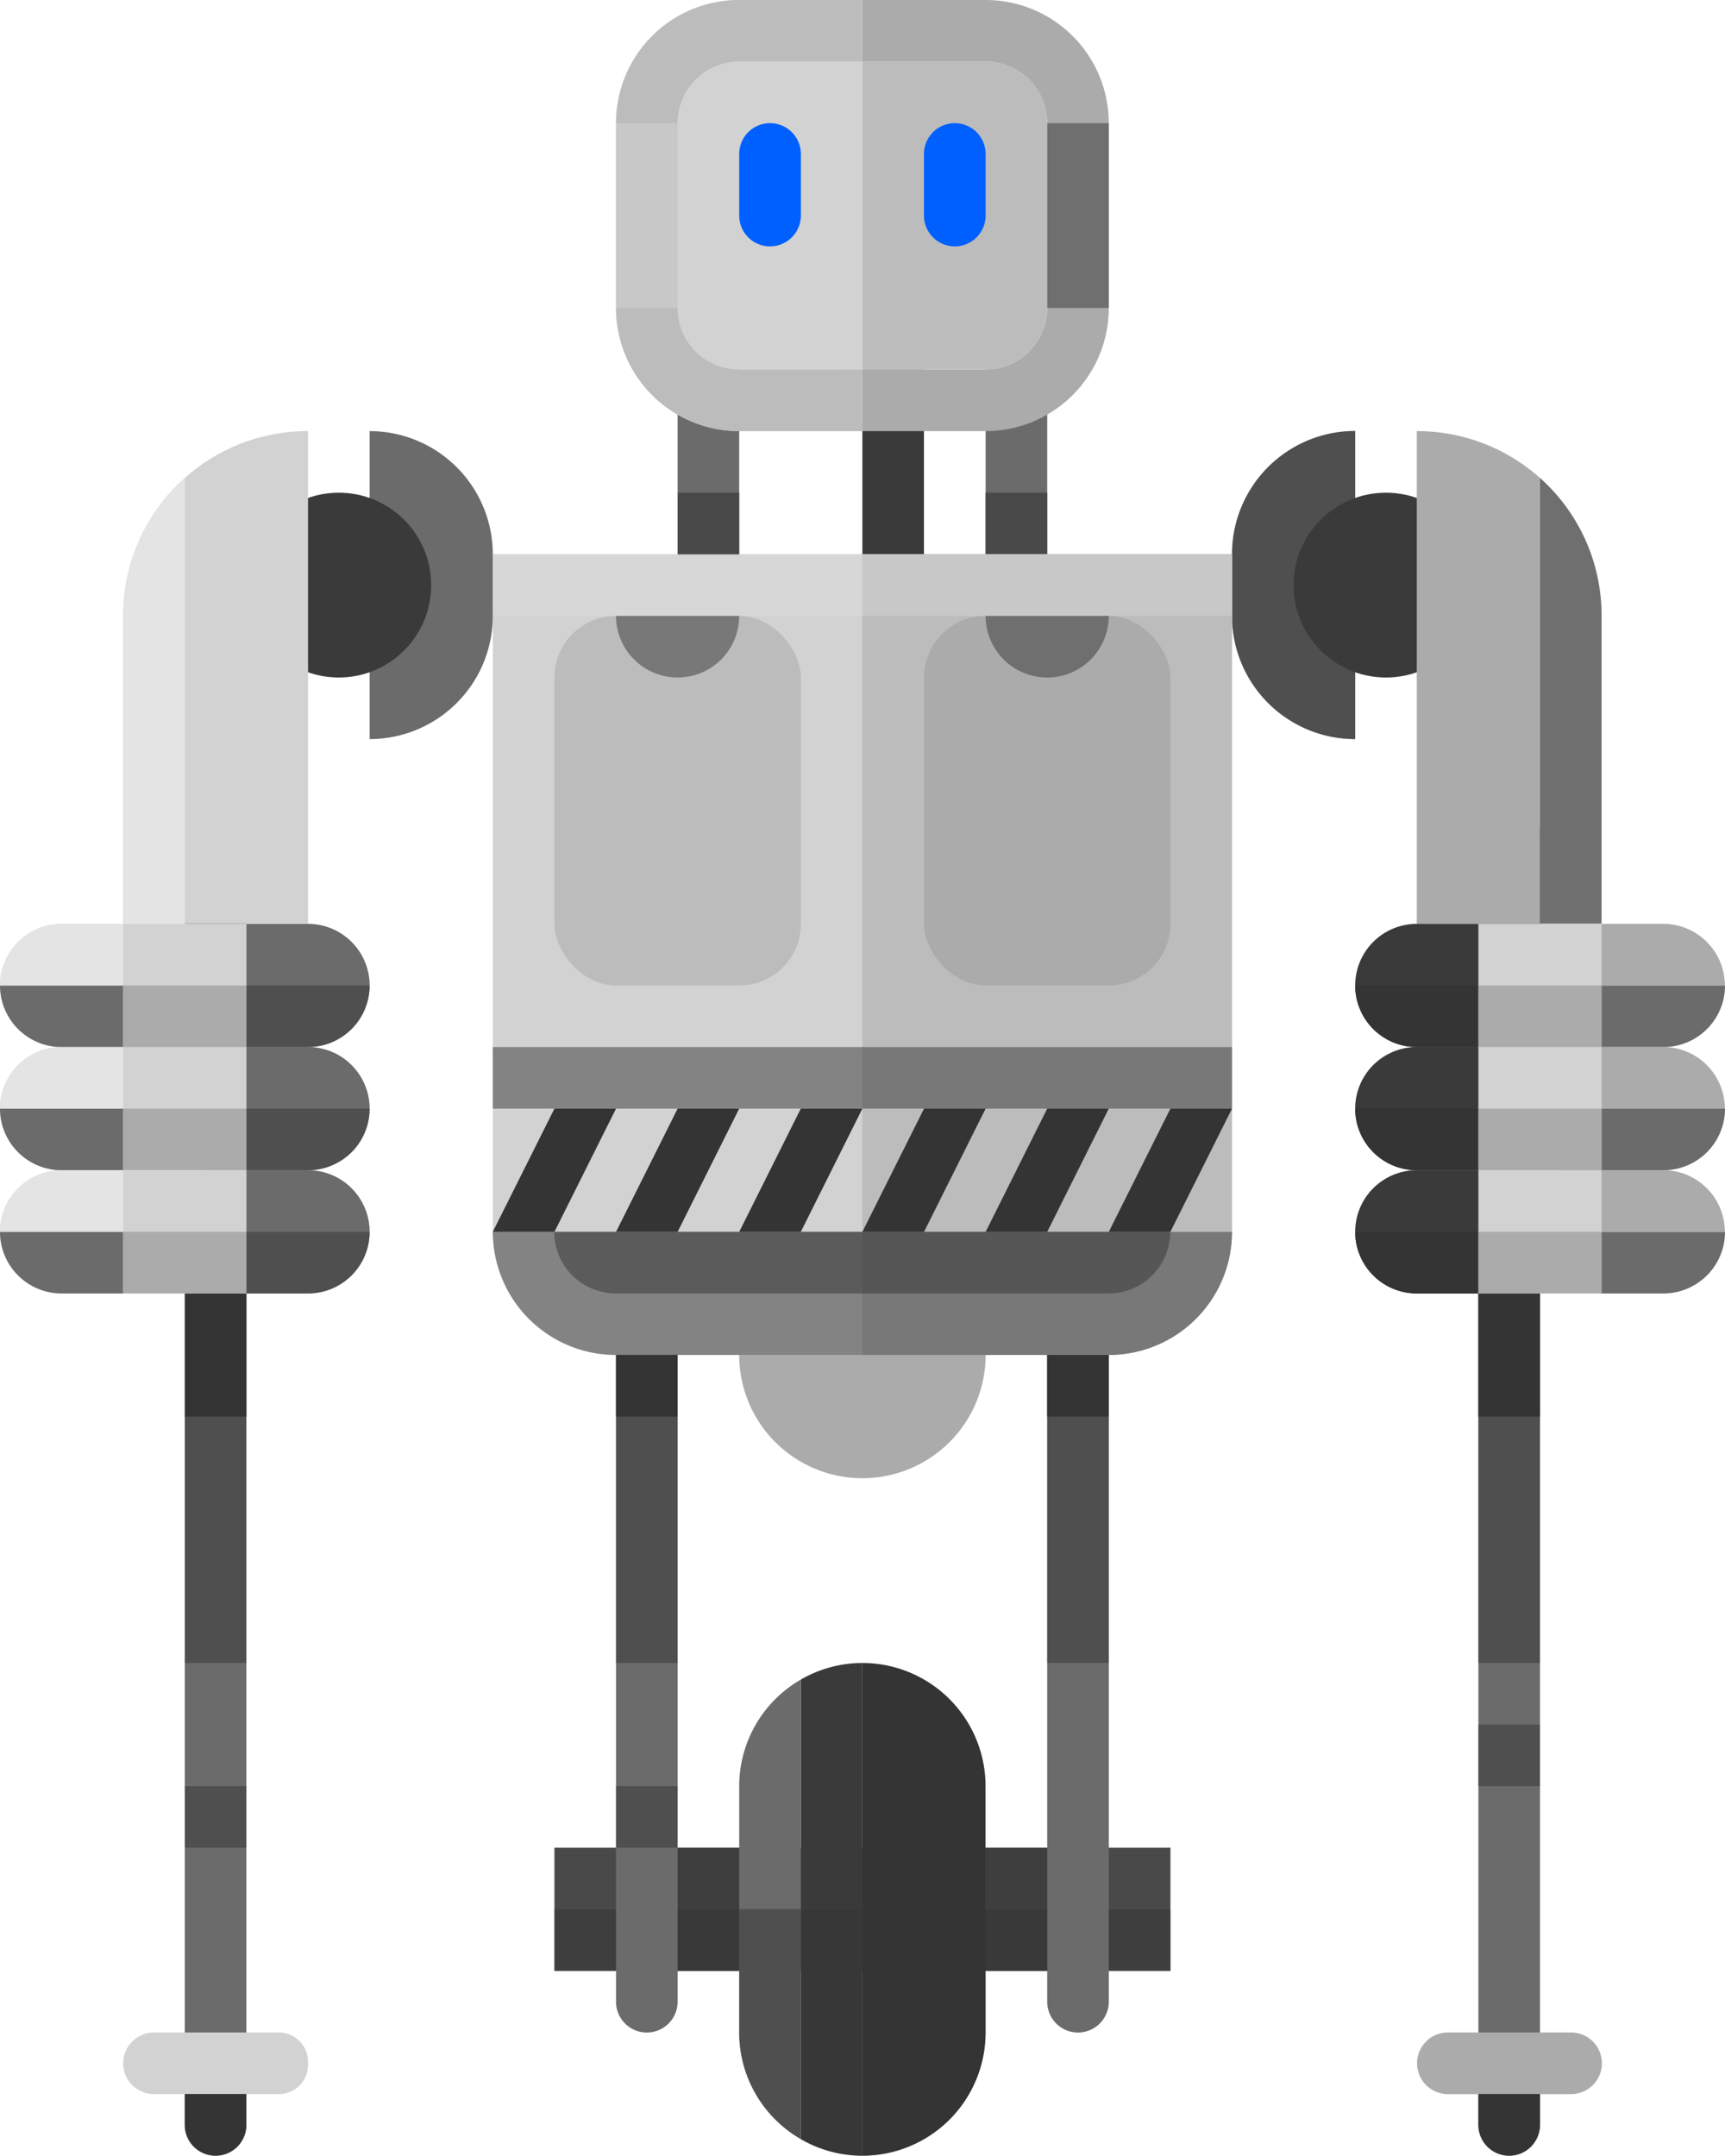 <svg xmlns="http://www.w3.org/2000/svg" viewBox="-0.003 -4.76837158203125e-7 249.003 311.21"><title>Depositphotos_121845536_09</title><g data-name="Layer 2"><path data-name="&lt;Path&gt;" d="M195.62 106.7a17.78 17.78 0 0 1-17.78-17.78V80a17.78 17.78 0 0 1 17.78-17.78z" fill="#6b6b6b"/><path data-name="&lt;Path&gt;" d="M195.62 106.7a17.78 17.78 0 0 1-17.78-17.78V80a17.78 17.78 0 0 1 17.78-17.78z" fill="#343434" opacity=".5"/><path data-name="&lt;Rectangle&gt;" fill="#494949" d="M80.03 266.75h88.92v17.78H80.03z"/><path data-name="&lt;Rectangle&gt;" fill="#343434" opacity=".5" d="M80.03 275.64h88.92v8.89H80.03z"/><path data-name="&lt;Path&gt;" d="M93.36 293.43a4.45 4.45 0 0 1-4.44-4.43V186.73h8.89V289a4.45 4.45 0 0 1-4.45 4.43z" fill="#6b6b6b"/><path data-name="&lt;Path&gt;" d="M155.61 293.43a4.45 4.45 0 0 1-4.45-4.45V186.73h8.89V289a4.45 4.45 0 0 1-4.44 4.43z" fill="#6b6b6b"/><path data-name="&lt;Rectangle&gt;" d="M71.13 80h106.7v97.81a17.78 17.78 0 0 1-17.78 17.78H88.92a17.78 17.78 0 0 1-17.78-17.78V80h-.01z" fill="#d2d2d2"/><path data-name="&lt;Rectangle&gt;" fill="#6b6b6b" d="M97.81 53.35h8.89v26.68h-8.89z"/><path data-name="&lt;Rectangle&gt;" fill="#6b6b6b" d="M142.27 53.35h8.89v26.68h-8.89z"/><path data-name="&lt;Rectangle&gt;" fill="#3a3a3a" d="M124.48 53.35h8.89v26.68h-8.89z"/><path data-name="&lt;Path&gt;" d="M53.35 106.7V62.24A17.78 17.78 0 0 1 71.13 80v8.89a17.78 17.78 0 0 1-17.78 17.81z" fill="#6b6b6b"/><circle data-name="&lt;Path&gt;" cx="200.06" cy="84.47" r="13.34" fill="#3a3a3a"/><circle data-name="&lt;Path&gt;" cx="48.9" cy="84.47" r="13.34" fill="#3a3a3a"/><path data-name="&lt;Path&gt;" d="M240.08 151.16h-35.57a8.89 8.89 0 0 1-8.89-8.89 8.89 8.89 0 0 1 8.89-8.89h35.57a8.89 8.89 0 0 1 8.89 8.89 8.89 8.89 0 0 1-8.89 8.89z" fill="#d2d2d2"/><path data-name="&lt;Path&gt;" d="M240.08 151.16h-35.57a8.89 8.89 0 0 0-8.89 8.89 8.89 8.89 0 0 0 8.89 8.89h35.57a8.89 8.89 0 0 0 8.89-8.89 8.89 8.89 0 0 0-8.89-8.89z" fill="#d2d2d2"/><path data-name="&lt;Path&gt;" d="M240.08 168.94h-35.57a8.89 8.89 0 0 0-8.89 8.89 8.89 8.89 0 0 0 8.89 8.89h35.57a8.89 8.89 0 0 0 8.89-8.89 8.89 8.89 0 0 0-8.89-8.89z" fill="#d2d2d2"/><path data-name="&lt;Path&gt;" d="M8.89 151.16h35.57a8.89 8.89 0 0 0 8.89-8.89 8.89 8.89 0 0 0-8.89-8.89H8.89A8.89 8.89 0 0 0 0 142.27a8.89 8.89 0 0 0 8.89 8.89z" fill="#d2d2d2"/><path data-name="&lt;Path&gt;" d="M8.89 168.94h35.57a8.89 8.89 0 0 0 8.89-8.89 8.89 8.89 0 0 0-8.89-8.89H8.89A8.89 8.89 0 0 0 0 160.05a8.89 8.89 0 0 0 8.89 8.89z" fill="#d2d2d2"/><path data-name="&lt;Path&gt;" d="M8.89 186.73h35.57a8.89 8.89 0 0 0 8.89-8.89 8.89 8.89 0 0 0-8.89-8.89H8.89A8.89 8.89 0 0 0 0 177.83a8.89 8.89 0 0 0 8.89 8.9z" fill="#d2d2d2"/><path data-name="&lt;Path&gt;" d="M31.12 311.21a4.45 4.45 0 0 1-4.45-4.45v-120h8.89v120a4.45 4.45 0 0 1-4.44 4.45z" fill="#6b6b6b"/><path data-name="&lt;Path&gt;" d="M217.85 311.21a4.45 4.45 0 0 1-4.45-4.45v-120h8.89v120a4.45 4.45 0 0 1-4.44 4.45z" fill="#6b6b6b"/><path data-name="&lt;Path&gt;" d="M40.23 302.32h-18a4.45 4.45 0 0 1-4.45-4.45 4.45 4.45 0 0 1 4.45-4.45h18a4.23 4.23 0 0 1 4.23 4.23v.43a4.23 4.23 0 0 1-4.23 4.24z" fill="#d2d2d2"/><path data-name="&lt;Path&gt;" d="M226.74 302.32H209a4.45 4.45 0 0 1-4.45-4.45 4.45 4.45 0 0 1 4.45-4.45h17.78a4.45 4.45 0 0 1 4.45 4.45 4.45 4.45 0 0 1-4.49 4.45z" fill="#ababab"/><path data-name="&lt;Path&gt;" d="M124.48 213.4a17.78 17.78 0 0 1-17.78-17.78h35.57a17.78 17.78 0 0 1-17.79 17.78z" fill="#ababab"/><path data-name="&lt;Path&gt;" d="M106.7 53.35a8.9 8.9 0 0 1-8.89-8.89V17.78a8.9 8.9 0 0 1 8.89-8.89h17.78V0H106.7a17.78 17.78 0 0 0-17.78 17.78v26.68a17.78 17.78 0 0 0 17.78 17.78h17.78v-8.89z" fill="#d2d2d2"/><path data-name="&lt;Path&gt;" d="M97.81 17.78v26.68a8.9 8.9 0 0 0 8.89 8.89h17.78V8.89H106.7a8.9 8.9 0 0 0-8.89 8.89z" fill="#d2d2d2"/><path data-name="&lt;Path&gt;" d="M160.05 44.46V17.78A17.78 17.78 0 0 0 142.27 0h-17.79v8.89h17.78a8.9 8.9 0 0 1 8.89 8.89v26.68a8.9 8.9 0 0 1-8.89 8.89h-17.78v8.89h17.78a17.78 17.78 0 0 0 17.79-17.78z" fill="#ababab"/><path data-name="&lt;Path&gt;" d="M142.27 53.35a8.9 8.9 0 0 0 8.89-8.89V17.78a8.9 8.9 0 0 0-8.89-8.89h-17.79v44.46z" fill="#bcbcbc"/><path data-name="&lt;Path&gt;" d="M106.7 53.35a8.9 8.9 0 0 1-8.89-8.89V17.78a8.9 8.9 0 0 1 8.89-8.89h17.78V0H106.7a17.78 17.78 0 0 0-17.78 17.78v26.68a17.78 17.78 0 0 0 17.78 17.78h17.78v-8.89z" fill="#bcbcbc"/><path data-name="&lt;Path&gt;" d="M137.82 35.57a4.45 4.45 0 0 1-4.45-4.45v-8.89a4.45 4.45 0 0 1 4.45-4.45 4.45 4.45 0 0 1 4.45 4.45v8.89a4.45 4.45 0 0 1-4.45 4.45z" fill="#0060ff"/><path data-name="&lt;Path&gt;" d="M111.15 35.57a4.45 4.45 0 0 1-4.45-4.45v-8.89a4.45 4.45 0 0 1 4.45-4.45 4.45 4.45 0 0 1 4.45 4.45v8.89a4.45 4.45 0 0 1-4.45 4.45z" fill="#0060ff"/><path data-name="&lt;Rectangle&gt;" fill="#494949" d="M97.81 71.13h8.89v8.89h-8.89z"/><path data-name="&lt;Rectangle&gt;" fill="#494949" d="M142.27 71.13h8.89v8.89h-8.89z"/><path data-name="&lt;Rectangle&gt;" fill="#343434" opacity=".5" d="M97.81 266.75h8.89v17.78h-8.89z"/><path data-name="&lt;Rectangle&gt;" fill="#343434" opacity=".5" d="M142.27 266.75h8.89v17.78h-8.89z"/><path data-name="&lt;Rectangle&gt;" fill="#343434" opacity=".5" d="M88.92 195.62h8.89v44.46h-8.89z"/><path data-name="&lt;Rectangle&gt;" fill="#343434" opacity=".5" d="M151.16 195.62h8.89v44.46h-8.89z"/><path data-name="&lt;Rectangle&gt;" fill="#343434" d="M88.92 195.62h8.89v8.89h-8.89z"/><path data-name="&lt;Rectangle&gt;" fill="#343434" d="M151.16 195.62h8.89v8.89h-8.89z"/><path data-name="&lt;Rectangle&gt;" fill="#343434" opacity=".5" d="M26.68 186.73h8.89v53.35h-8.89z"/><path data-name="&lt;Rectangle&gt;" fill="#343434" opacity=".5" d="M213.4 186.73h8.89v53.35h-8.89z"/><path data-name="&lt;Rectangle&gt;" fill="#343434" d="M26.68 186.73h8.89v17.78h-8.89z"/><path data-name="&lt;Rectangle&gt;" fill="#343434" d="M213.4 186.73h8.89v17.78h-8.89z"/><path data-name="&lt;Path&gt;" d="M31.12 311.21a4.45 4.45 0 0 1-4.45-4.45v-4.45h8.89v4.45a4.45 4.45 0 0 1-4.44 4.45z" fill="#343434"/><path data-name="&lt;Path&gt;" d="M217.85 311.21a4.45 4.45 0 0 1-4.45-4.45v-4.45h8.89v4.45a4.45 4.45 0 0 1-4.44 4.45z" fill="#343434"/><path data-name="&lt;Path&gt;" d="M124.48 275.64v-35.56a17.68 17.68 0 0 0-8.89 2.4v33.17z" fill="#3a3a3a"/><path data-name="&lt;Path&gt;" d="M124.48 240.08v35.57h17.78v-17.79a17.78 17.78 0 0 0-17.78-17.78z" fill="#343434"/><path data-name="&lt;Path&gt;" d="M115.59 275.64v33.17a17.68 17.68 0 0 0 8.89 2.4v-35.57z" fill="#3a3a3a"/><path data-name="&lt;Path&gt;" d="M115.59 275.64v33.17a17.68 17.68 0 0 0 8.89 2.4v-35.57z" fill="#343434" opacity=".5"/><path data-name="&lt;Path&gt;" d="M124.48 311.21a17.78 17.78 0 0 0 17.78-17.78v-17.79h-17.78z" fill="#343434"/><path data-name="&lt;Path&gt;" d="M124.48 311.21a17.78 17.78 0 0 0 17.78-17.78v-17.79h-17.78z" fill="#343434" opacity=".5"/><path data-name="&lt;Path&gt;" d="M115.59 242.48a17.76 17.76 0 0 0-8.89 15.38v17.78h8.89z" fill="#6b6b6b"/><path data-name="&lt;Path&gt;" d="M106.7 275.64v17.78a17.76 17.76 0 0 0 8.89 15.39v-33.17z" fill="#6b6b6b"/><path data-name="&lt;Path&gt;" d="M106.7 275.64v17.78a17.76 17.76 0 0 0 8.89 15.39v-33.17z" fill="#343434" opacity=".5"/><path data-name="&lt;Path&gt;" d="M44.46 151.16h-8.89v-17.78h8.89a8.89 8.89 0 0 1 8.89 8.89 8.89 8.89 0 0 1-8.89 8.89z" fill="#6b6b6b"/><path data-name="&lt;Path&gt;" d="M204.51 151.16h8.89v-17.78h-8.89a8.89 8.89 0 0 0-8.89 8.89 8.89 8.89 0 0 0 8.89 8.89z" fill="#3a3a3a"/><path data-name="&lt;Path&gt;" d="M204.51 168.94h8.89v-17.78h-8.89a8.89 8.89 0 0 0-8.89 8.89 8.89 8.89 0 0 0 8.89 8.89z" fill="#3a3a3a"/><path data-name="&lt;Path&gt;" d="M204.51 186.73h8.89v-17.79h-8.89a8.89 8.89 0 0 0-8.89 8.89 8.89 8.89 0 0 0 8.89 8.9z" fill="#3a3a3a"/><path data-name="&lt;Path&gt;" d="M44.46 168.94h-8.89v-17.78h8.89a8.89 8.89 0 0 1 8.89 8.89 8.89 8.89 0 0 1-8.89 8.89z" fill="#6b6b6b"/><path data-name="&lt;Path&gt;" d="M44.46 186.73h-8.89v-17.79h8.89a8.89 8.89 0 0 1 8.89 8.89 8.89 8.89 0 0 1-8.89 8.9z" fill="#6b6b6b"/><path data-name="&lt;Path&gt;" d="M240.08 186.73h-8.89v-8.89H249a8.89 8.89 0 0 1-8.92 8.89z" fill="#6b6b6b"/><path data-name="&lt;Path&gt;" d="M240.08 168.94h-8.89v-8.89H249a8.89 8.89 0 0 1-8.92 8.89z" fill="#6b6b6b"/><path data-name="&lt;Path&gt;" d="M240.08 151.16h-8.89v-8.89H249a8.89 8.89 0 0 1-8.92 8.89z" fill="#6b6b6b"/><path data-name="&lt;Path&gt;" d="M44.46 186.73h-8.89v-8.89h17.78a8.89 8.89 0 0 1-8.89 8.89z" fill="#343434" opacity=".5"/><path data-name="&lt;Path&gt;" d="M44.46 168.94h-8.89v-8.89h17.78a8.89 8.89 0 0 1-8.89 8.89z" fill="#343434" opacity=".5"/><path data-name="&lt;Path&gt;" d="M44.46 151.16h-8.89v-8.89h17.78a8.89 8.89 0 0 1-8.89 8.89z" fill="#343434" opacity=".5"/><path data-name="&lt;Path&gt;" d="M17.78 186.73H8.89a8.89 8.89 0 0 1-8.89-8.9h17.78z" fill="#6b6b6b"/><path data-name="&lt;Path&gt;" d="M17.78 168.94H8.89A8.89 8.89 0 0 1 0 160.05h17.78z" fill="#6b6b6b"/><path data-name="&lt;Path&gt;" d="M17.78 151.16H8.89A8.89 8.89 0 0 1 0 142.27h17.78z" fill="#6b6b6b"/><path data-name="&lt;Path&gt;" d="M213.4 186.73h-8.89a8.89 8.89 0 0 1-8.89-8.89h17.78z" fill="#343434"/><path data-name="&lt;Path&gt;" d="M213.4 168.94h-8.89a8.89 8.89 0 0 1-8.89-8.89h17.78z" fill="#343434"/><path data-name="&lt;Path&gt;" d="M213.4 151.16h-8.89a8.89 8.89 0 0 1-8.89-8.89h17.78z" fill="#343434"/><path data-name="&lt;Rectangle&gt;" fill="#ababab" d="M17.78 142.27h17.78v8.89H17.78z"/><path data-name="&lt;Rectangle&gt;" fill="#ababab" d="M213.4 142.27h17.78v8.89H213.4z"/><path data-name="&lt;Rectangle&gt;" fill="#ababab" d="M17.78 160.05h17.78v8.89H17.78z"/><path data-name="&lt;Rectangle&gt;" fill="#ababab" d="M213.4 160.05h17.78v8.89H213.4z"/><path data-name="&lt;Rectangle&gt;" fill="#ababab" d="M17.78 177.83h17.78v8.89H17.78z"/><path data-name="&lt;Rectangle&gt;" fill="#ababab" d="M213.4 177.83h17.78v8.89H213.4z"/><path data-name="&lt;Path&gt;" d="M35.57 133.38h-8.89V120a4.45 4.45 0 0 1 4.45-4.45 4.45 4.45 0 0 1 4.44 4.45z" fill="#6b6b6b"/><path data-name="&lt;Path&gt;" d="M222.29 133.38h-8.89V120a4.45 4.45 0 0 1 4.45-4.45 4.45 4.45 0 0 1 4.45 4.45z" fill="#3a3a3a"/><path data-name="&lt;Rectangle&gt;" d="M124.48 80h53.35v97.81a17.78 17.78 0 0 1-17.78 17.78h-35.57V80z" fill="#bcbcbc"/><path data-name="&lt;Rectangle&gt;" fill="#e4e4e4" opacity=".3" d="M71.13 80.03h106.7v8.89H71.13z"/><path data-name="&lt;Path&gt;" d="M160.05 195.62H88.92a17.78 17.78 0 0 1-17.78-17.78h106.7a17.78 17.78 0 0 1-17.79 17.78z" fill="#343434" opacity=".5"/><path data-name="&lt;Path&gt;" fill="#343434" d="M80.03 177.84h-8.9l8.9-17.79h8.89l-8.89 17.79z"/><path data-name="&lt;Path&gt;" fill="#343434" d="M97.81 177.84h-8.89l8.89-17.79h8.89l-8.89 17.79z"/><path data-name="&lt;Path&gt;" fill="#343434" d="M115.59 177.84h-8.89l8.89-17.79h8.89l-8.89 17.79z"/><path data-name="&lt;Path&gt;" fill="#343434" d="M133.38 177.84h-8.9l8.9-17.79h8.89l-8.89 17.79z"/><path data-name="&lt;Path&gt;" fill="#343434" d="M151.16 177.84h-8.89l8.89-17.79h8.89l-8.89 17.79z"/><path data-name="&lt;Path&gt;" fill="#343434" d="M168.94 177.84h-8.89l8.89-17.79h8.9l-8.9 17.79z"/><path data-name="&lt;Rectangle&gt;" fill="#343434" opacity=".5" d="M71.13 151.16h106.7v8.89H71.13z"/><path data-name="&lt;Path&gt;" d="M17.78 142.27H0a8.89 8.89 0 0 1 8.89-8.89h8.89z" fill="#e4e4e4"/><path data-name="&lt;Path&gt;" d="M17.78 160.05H0a8.89 8.89 0 0 1 8.89-8.89h8.89z" fill="#e4e4e4"/><path data-name="&lt;Path&gt;" d="M17.78 177.83H0a8.89 8.89 0 0 1 8.89-8.89h8.89z" fill="#e4e4e4"/><path data-name="&lt;Path&gt;" d="M249 142.27h-17.81v-8.89h8.89a8.89 8.89 0 0 1 8.89 8.89z" fill="#ababab"/><path data-name="&lt;Path&gt;" d="M249 160.05h-17.81v-8.89h8.89a8.89 8.89 0 0 1 8.89 8.89z" fill="#ababab"/><path data-name="&lt;Path&gt;" d="M249 177.83h-17.81v-8.89h8.89a8.89 8.89 0 0 1 8.89 8.89z" fill="#ababab"/><path data-name="&lt;Path&gt;" d="M26.68 69v64.34h17.78v-71.1A26.57 26.57 0 0 0 26.68 69z" fill="#d2d2d2"/><path data-name="&lt;Path&gt;" d="M17.78 88.92v44.46h8.89V69a26.6 26.6 0 0 0-8.89 19.92z" fill="#d2d2d2"/><path data-name="&lt;Path&gt;" d="M17.78 88.92v44.46h8.89V69a26.6 26.6 0 0 0-8.89 19.92z" fill="#e4e4e4"/><rect data-name="&lt;Rectangle&gt;" x="80.03" y="88.92" width="35.57" height="53.35" rx="8.89" ry="8.89" fill="#bcbcbc"/><rect data-name="&lt;Rectangle&gt;" x="133.38" y="88.92" width="35.57" height="53.35" rx="8.89" ry="8.89" fill="#ababab"/><path data-name="&lt;Path&gt;" d="M97.81 97.81a8.89 8.89 0 0 0 8.89-8.89H88.92a8.89 8.89 0 0 0 8.89 8.89z" fill="#343434" opacity=".5"/><path data-name="&lt;Path&gt;" d="M151.16 97.81a8.89 8.89 0 0 0 8.89-8.89h-17.78a8.89 8.89 0 0 0 8.89 8.89z" fill="#343434" opacity=".5"/><path data-name="&lt;Path&gt;" d="M204.51 62.24v71.13h17.78V69a26.57 26.57 0 0 0-17.78-6.76z" fill="#ababab"/><path data-name="&lt;Path&gt;" d="M222.29 69v64.34h8.89V88.92A26.6 26.6 0 0 0 222.29 69z" fill="#ababab"/><path data-name="&lt;Path&gt;" d="M222.29 69v64.34h8.89V88.92A26.6 26.6 0 0 0 222.29 69z" fill="#343434" opacity=".5"/><path data-name="&lt;Rectangle&gt;" fill="#343434" opacity=".5" d="M151.16 17.78h8.89v26.68h-8.89z"/><path data-name="&lt;Rectangle&gt;" fill="#e4e4e4" opacity=".3" d="M88.92 17.78h8.89v26.68h-8.89z"/><path data-name="&lt;Path&gt;" d="M160.05 186.73H88.92a8.89 8.89 0 0 1-8.92-8.9h88.92a8.89 8.89 0 0 1-8.87 8.9z" fill="#343434" opacity=".5"/><path data-name="&lt;Rectangle&gt;" fill="#343434" opacity=".5" d="M213.4 248.97h8.89v8.89h-8.89z"/><path data-name="&lt;Rectangle&gt;" fill="#343434" opacity=".5" d="M26.68 257.86h8.89v8.89h-8.89z"/><path data-name="&lt;Rectangle&gt;" fill="#343434" opacity=".5" d="M88.92 257.86h8.89v8.89h-8.89z"/></g></svg>